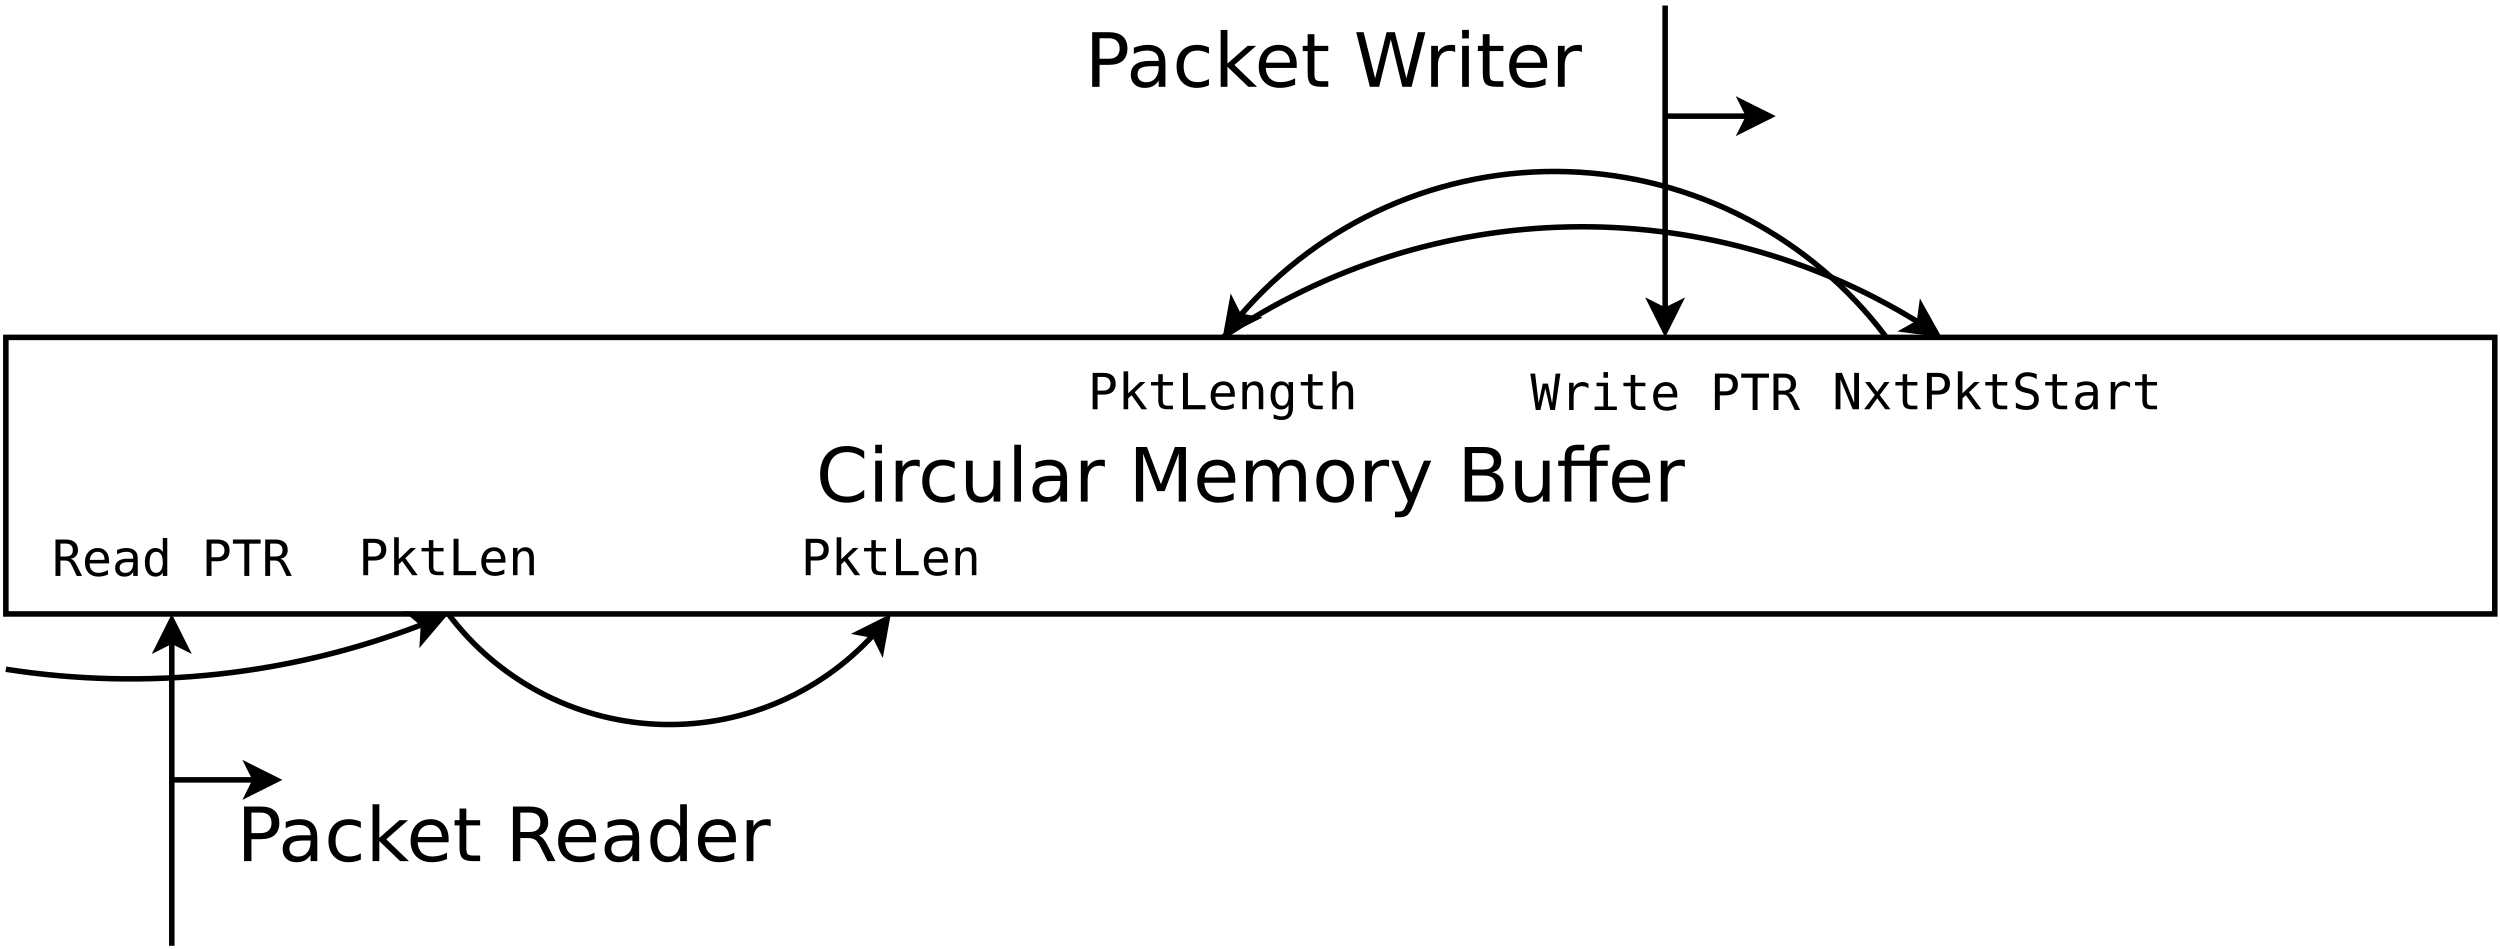<?xml version="1.0" encoding="UTF-8"?>
<svg xmlns="http://www.w3.org/2000/svg" xmlns:xlink="http://www.w3.org/1999/xlink" width="904pt" height="343pt" viewBox="0 0 904 343" version="1.1">
<defs>
<g>
<symbol overflow="visible" id="glyph0-0">
<path style="stroke:none;" d="M 1.344 4.781 L 1.344 -19.109 L 14.891 -19.109 L 14.891 4.781 Z M 2.875 3.281 L 13.391 3.281 L 13.391 -17.578 L 2.875 -17.578 Z M 2.875 3.281 "/>
</symbol>
<symbol overflow="visible" id="glyph0-1">
<path style="stroke:none;" d="M 17.453 -18.234 L 17.453 -15.406 C 16.547 -16.25 15.582 -16.875 14.562 -17.281 C 13.551 -17.695 12.473 -17.906 11.328 -17.906 C 9.066 -17.906 7.336 -17.211 6.141 -15.828 C 4.941 -14.453 4.344 -12.461 4.344 -9.859 C 4.344 -7.254 4.941 -5.258 6.141 -3.875 C 7.336 -2.5 9.066 -1.812 11.328 -1.812 C 12.473 -1.812 13.551 -2.02 14.562 -2.438 C 15.582 -2.852 16.547 -3.477 17.453 -4.312 L 17.453 -1.516 C 16.516 -0.879 15.52 -0.398 14.469 -0.078 C 13.426 0.234 12.328 0.391 11.172 0.391 C 8.18 0.391 5.82 -0.523 4.094 -2.359 C 2.375 -4.191 1.516 -6.691 1.516 -9.859 C 1.516 -13.035 2.375 -15.535 4.094 -17.359 C 5.82 -19.191 8.18 -20.109 11.172 -20.109 C 12.348 -20.109 13.457 -19.953 14.5 -19.641 C 15.551 -19.328 16.535 -18.859 17.453 -18.234 Z M 17.453 -18.234 "/>
</symbol>
<symbol overflow="visible" id="glyph0-2">
<path style="stroke:none;" d="M 2.547 -14.812 L 4.984 -14.812 L 4.984 0 L 2.547 0 Z M 2.547 -20.578 L 4.984 -20.578 L 4.984 -17.5 L 2.547 -17.5 Z M 2.547 -20.578 "/>
</symbol>
<symbol overflow="visible" id="glyph0-3">
<path style="stroke:none;" d="M 11.141 -12.547 C 10.867 -12.703 10.57 -12.816 10.25 -12.891 C 9.926 -12.961 9.57 -13 9.188 -13 C 7.812 -13 6.754 -12.551 6.016 -11.656 C 5.273 -10.758 4.906 -9.477 4.906 -7.812 L 4.906 0 L 2.453 0 L 2.453 -14.812 L 4.906 -14.812 L 4.906 -12.516 C 5.414 -13.41 6.082 -14.078 6.906 -14.516 C 7.727 -14.953 8.723 -15.172 9.891 -15.172 C 10.055 -15.172 10.238 -15.16 10.438 -15.141 C 10.645 -15.117 10.875 -15.086 11.125 -15.047 Z M 11.141 -12.547 "/>
</symbol>
<symbol overflow="visible" id="glyph0-4">
<path style="stroke:none;" d="M 13.219 -14.25 L 13.219 -11.969 C 12.531 -12.352 11.836 -12.641 11.141 -12.828 C 10.453 -13.016 9.754 -13.109 9.047 -13.109 C 7.473 -13.109 6.25 -12.609 5.375 -11.609 C 4.5 -10.609 4.062 -9.203 4.062 -7.391 C 4.062 -5.586 4.5 -4.188 5.375 -3.188 C 6.25 -2.188 7.473 -1.688 9.047 -1.688 C 9.754 -1.688 10.453 -1.781 11.141 -1.969 C 11.836 -2.156 12.531 -2.438 13.219 -2.812 L 13.219 -0.562 C 12.539 -0.25 11.836 -0.016 11.109 0.141 C 10.379 0.305 9.602 0.391 8.781 0.391 C 6.551 0.391 4.781 -0.312 3.469 -1.719 C 2.156 -3.125 1.5 -5.016 1.5 -7.391 C 1.5 -9.805 2.16 -11.707 3.484 -13.094 C 4.816 -14.477 6.633 -15.172 8.938 -15.172 C 9.688 -15.172 10.414 -15.094 11.125 -14.938 C 11.844 -14.789 12.539 -14.562 13.219 -14.25 Z M 13.219 -14.25 "/>
</symbol>
<symbol overflow="visible" id="glyph0-5">
<path style="stroke:none;" d="M 2.297 -5.844 L 2.297 -14.812 L 4.734 -14.812 L 4.734 -5.938 C 4.734 -4.539 5.004 -3.488 5.547 -2.781 C 6.098 -2.082 6.922 -1.734 8.016 -1.734 C 9.328 -1.734 10.363 -2.148 11.125 -2.984 C 11.895 -3.828 12.281 -4.973 12.281 -6.422 L 12.281 -14.812 L 14.719 -14.812 L 14.719 0 L 12.281 0 L 12.281 -2.281 C 11.688 -1.375 11 -0.703 10.219 -0.266 C 9.438 0.172 8.531 0.391 7.5 0.391 C 5.801 0.391 4.508 -0.141 3.625 -1.203 C 2.738 -2.266 2.297 -3.812 2.297 -5.844 Z M 8.422 -15.172 Z M 8.422 -15.172 "/>
</symbol>
<symbol overflow="visible" id="glyph0-6">
<path style="stroke:none;" d="M 2.547 -20.578 L 4.984 -20.578 L 4.984 0 L 2.547 0 Z M 2.547 -20.578 "/>
</symbol>
<symbol overflow="visible" id="glyph0-7">
<path style="stroke:none;" d="M 9.281 -7.453 C 7.32 -7.453 5.961 -7.223 5.203 -6.766 C 4.441 -6.316 4.062 -5.551 4.062 -4.469 C 4.062 -3.602 4.344 -2.914 4.906 -2.406 C 5.477 -1.906 6.254 -1.656 7.234 -1.656 C 8.586 -1.656 9.672 -2.133 10.484 -3.094 C 11.297 -4.051 11.703 -5.32 11.703 -6.906 L 11.703 -7.453 Z M 14.141 -8.453 L 14.141 0 L 11.703 0 L 11.703 -2.25 C 11.148 -1.352 10.457 -0.688 9.625 -0.25 C 8.801 0.176 7.789 0.391 6.594 0.391 C 5.07 0.391 3.863 -0.035 2.969 -0.891 C 2.07 -1.742 1.625 -2.883 1.625 -4.312 C 1.625 -5.977 2.18 -7.234 3.297 -8.078 C 4.41 -8.93 6.078 -9.359 8.297 -9.359 L 11.703 -9.359 L 11.703 -9.594 C 11.703 -10.707 11.332 -11.57 10.594 -12.188 C 9.863 -12.801 8.832 -13.109 7.5 -13.109 C 6.656 -13.109 5.832 -13.004 5.031 -12.797 C 4.227 -12.598 3.457 -12.297 2.719 -11.891 L 2.719 -14.141 C 3.602 -14.484 4.461 -14.738 5.297 -14.906 C 6.141 -15.082 6.957 -15.172 7.75 -15.172 C 9.895 -15.172 11.492 -14.613 12.547 -13.5 C 13.609 -12.395 14.141 -10.711 14.141 -8.453 Z M 14.141 -8.453 "/>
</symbol>
<symbol overflow="visible" id="glyph0-8">
<path style="stroke:none;" d=""/>
</symbol>
<symbol overflow="visible" id="glyph0-9">
<path style="stroke:none;" d="M 2.656 -19.75 L 6.641 -19.75 L 11.688 -6.312 L 16.75 -19.75 L 20.734 -19.75 L 20.734 0 L 18.125 0 L 18.125 -17.344 L 13.031 -3.797 L 10.344 -3.797 L 5.25 -17.344 L 5.25 0 L 2.656 0 Z M 2.656 -19.75 "/>
</symbol>
<symbol overflow="visible" id="glyph0-10">
<path style="stroke:none;" d="M 15.234 -8.016 L 15.234 -6.828 L 4.031 -6.828 C 4.133 -5.148 4.641 -3.875 5.547 -3 C 6.453 -2.125 7.711 -1.688 9.328 -1.688 C 10.266 -1.688 11.172 -1.801 12.047 -2.031 C 12.922 -2.258 13.789 -2.602 14.656 -3.062 L 14.656 -0.75 C 13.781 -0.383 12.883 -0.102 11.969 0.094 C 11.051 0.289 10.125 0.391 9.188 0.391 C 6.82 0.391 4.945 -0.297 3.562 -1.672 C 2.188 -3.055 1.5 -4.922 1.5 -7.266 C 1.5 -9.691 2.148 -11.613 3.453 -13.031 C 4.766 -14.457 6.535 -15.172 8.766 -15.172 C 10.754 -15.172 12.328 -14.531 13.484 -13.25 C 14.648 -11.969 15.234 -10.223 15.234 -8.016 Z M 12.797 -8.734 C 12.773 -10.066 12.398 -11.129 11.672 -11.922 C 10.941 -12.711 9.977 -13.109 8.781 -13.109 C 7.426 -13.109 6.336 -12.723 5.516 -11.953 C 4.703 -11.191 4.234 -10.113 4.109 -8.719 Z M 12.797 -8.734 "/>
</symbol>
<symbol overflow="visible" id="glyph0-11">
<path style="stroke:none;" d="M 14.094 -11.969 C 14.695 -13.062 15.422 -13.867 16.266 -14.391 C 17.117 -14.91 18.117 -15.172 19.266 -15.172 C 20.805 -15.172 21.992 -14.629 22.828 -13.547 C 23.672 -12.473 24.094 -10.938 24.094 -8.938 L 24.094 0 L 21.641 0 L 21.641 -8.859 C 21.641 -10.285 21.391 -11.344 20.891 -12.031 C 20.391 -12.719 19.625 -13.062 18.594 -13.062 C 17.332 -13.062 16.332 -12.641 15.594 -11.797 C 14.863 -10.961 14.5 -9.82 14.5 -8.375 L 14.5 0 L 12.047 0 L 12.047 -8.859 C 12.047 -10.285 11.797 -11.344 11.297 -12.031 C 10.797 -12.719 10.02 -13.062 8.969 -13.062 C 7.727 -13.062 6.738 -12.641 6 -11.797 C 5.27 -10.953 4.906 -9.812 4.906 -8.375 L 4.906 0 L 2.453 0 L 2.453 -14.812 L 4.906 -14.812 L 4.906 -12.516 C 5.457 -13.422 6.117 -14.086 6.891 -14.516 C 7.672 -14.953 8.598 -15.172 9.672 -15.172 C 10.742 -15.172 11.656 -14.895 12.406 -14.344 C 13.164 -13.801 13.727 -13.008 14.094 -11.969 Z M 14.094 -11.969 "/>
</symbol>
<symbol overflow="visible" id="glyph0-12">
<path style="stroke:none;" d="M 8.297 -13.109 C 6.992 -13.109 5.961 -12.598 5.203 -11.578 C 4.441 -10.555 4.062 -9.16 4.062 -7.391 C 4.062 -5.617 4.438 -4.223 5.188 -3.203 C 5.945 -2.191 6.984 -1.688 8.297 -1.688 C 9.586 -1.688 10.613 -2.195 11.375 -3.219 C 12.133 -4.238 12.516 -5.629 12.516 -7.391 C 12.516 -9.148 12.133 -10.539 11.375 -11.562 C 10.613 -12.594 9.586 -13.109 8.297 -13.109 Z M 8.297 -15.172 C 10.41 -15.172 12.07 -14.484 13.281 -13.109 C 14.488 -11.734 15.094 -9.828 15.094 -7.391 C 15.094 -4.961 14.488 -3.055 13.281 -1.672 C 12.07 -0.297 10.41 0.391 8.297 0.391 C 6.172 0.391 4.504 -0.297 3.297 -1.672 C 2.098 -3.055 1.5 -4.961 1.5 -7.391 C 1.5 -9.828 2.098 -11.734 3.297 -13.109 C 4.504 -14.484 6.172 -15.172 8.297 -15.172 Z M 8.297 -15.172 "/>
</symbol>
<symbol overflow="visible" id="glyph0-13">
<path style="stroke:none;" d="M 8.719 1.375 C 8.031 3.133 7.359 4.285 6.703 4.828 C 6.055 5.367 5.188 5.641 4.094 5.641 L 2.141 5.641 L 2.141 3.594 L 3.578 3.594 C 4.242 3.594 4.758 3.43 5.125 3.109 C 5.5 2.797 5.91 2.051 6.359 0.875 L 6.797 -0.234 L 0.812 -14.812 L 3.391 -14.812 L 8.016 -3.234 L 12.641 -14.812 L 15.234 -14.812 Z M 8.719 1.375 "/>
</symbol>
<symbol overflow="visible" id="glyph0-14">
<path style="stroke:none;" d="M 5.328 -9.438 L 5.328 -2.203 L 9.625 -2.203 C 11.062 -2.203 12.125 -2.5 12.812 -3.094 C 13.5 -3.688 13.844 -4.598 13.844 -5.828 C 13.844 -7.055 13.5 -7.961 12.812 -8.547 C 12.125 -9.141 11.062 -9.438 9.625 -9.438 Z M 5.328 -17.562 L 5.328 -11.609 L 9.281 -11.609 C 10.594 -11.609 11.566 -11.852 12.203 -12.344 C 12.836 -12.832 13.156 -13.578 13.156 -14.578 C 13.156 -15.578 12.836 -16.32 12.203 -16.812 C 11.566 -17.312 10.594 -17.562 9.281 -17.562 Z M 2.656 -19.75 L 9.484 -19.75 C 11.523 -19.75 13.094 -19.328 14.188 -18.484 C 15.289 -17.641 15.844 -16.438 15.844 -14.875 C 15.844 -13.664 15.562 -12.703 15 -11.984 C 14.438 -11.273 13.609 -10.832 12.516 -10.656 C 13.828 -10.363 14.848 -9.77 15.578 -8.875 C 16.305 -7.988 16.672 -6.875 16.672 -5.531 C 16.672 -3.77 16.07 -2.406 14.875 -1.438 C 13.676 -0.477 11.969 0 9.75 0 L 2.656 0 Z M 2.656 -19.75 "/>
</symbol>
<symbol overflow="visible" id="glyph0-15">
<path style="stroke:none;" d="M 19.188 -20.578 L 19.188 -18.562 L 16.859 -18.562 C 15.984 -18.562 15.375 -18.383 15.031 -18.031 C 14.695 -17.676 14.531 -17.039 14.531 -16.125 L 14.531 -14.812 L 18.531 -14.812 L 18.531 -12.922 L 14.531 -12.922 L 14.531 0 L 12.078 0 L 12.078 -12.922 L 5.391 -12.922 L 5.391 0 L 2.953 0 L 2.953 -12.922 L 0.625 -12.922 L 0.625 -14.812 L 2.953 -14.812 L 2.953 -15.844 C 2.953 -17.5 3.332 -18.703 4.094 -19.453 C 4.863 -20.203 6.082 -20.578 7.75 -20.578 L 10.047 -20.578 L 10.047 -18.562 L 7.719 -18.562 C 6.852 -18.562 6.25 -18.383 5.906 -18.031 C 5.562 -17.676 5.391 -17.039 5.391 -16.125 L 5.391 -14.812 L 12.078 -14.812 L 12.078 -15.844 C 12.078 -17.5 12.457 -18.703 13.219 -19.453 C 13.988 -20.203 15.207 -20.578 16.875 -20.578 Z M 19.188 -20.578 "/>
</symbol>
<symbol overflow="visible" id="glyph0-16">
<path style="stroke:none;" d="M 5.328 -17.562 L 5.328 -10.141 L 8.688 -10.141 C 9.938 -10.141 10.898 -10.457 11.578 -11.094 C 12.254 -11.738 12.594 -12.656 12.594 -13.844 C 12.594 -15.031 12.254 -15.945 11.578 -16.594 C 10.898 -17.238 9.938 -17.562 8.688 -17.562 Z M 2.656 -19.75 L 8.688 -19.75 C 10.906 -19.75 12.578 -19.25 13.703 -18.25 C 14.836 -17.25 15.406 -15.781 15.406 -13.844 C 15.406 -11.895 14.836 -10.422 13.703 -9.422 C 12.578 -8.43 10.906 -7.938 8.688 -7.938 L 5.328 -7.938 L 5.328 0 L 2.656 0 Z M 2.656 -19.75 "/>
</symbol>
<symbol overflow="visible" id="glyph0-17">
<path style="stroke:none;" d="M 2.453 -20.578 L 4.906 -20.578 L 4.906 -8.422 L 12.172 -14.812 L 15.281 -14.812 L 7.422 -7.891 L 15.609 0 L 12.438 0 L 4.906 -7.234 L 4.906 0 L 2.453 0 Z M 2.453 -20.578 "/>
</symbol>
<symbol overflow="visible" id="glyph0-18">
<path style="stroke:none;" d="M 4.969 -19.031 L 4.969 -14.812 L 9.969 -14.812 L 9.969 -12.922 L 4.969 -12.922 L 4.969 -4.875 C 4.969 -3.664 5.129 -2.891 5.453 -2.547 C 5.785 -2.203 6.457 -2.031 7.469 -2.031 L 9.969 -2.031 L 9.969 0 L 7.469 0 C 5.594 0 4.297 -0.348 3.578 -1.047 C 2.867 -1.754 2.516 -3.031 2.516 -4.875 L 2.516 -12.922 L 0.734 -12.922 L 0.734 -14.812 L 2.516 -14.812 L 2.516 -19.031 Z M 4.969 -19.031 "/>
</symbol>
<symbol overflow="visible" id="glyph0-19">
<path style="stroke:none;" d="M 0.906 -19.75 L 3.594 -19.75 L 7.75 -3.062 L 11.891 -19.75 L 14.891 -19.75 L 19.047 -3.062 L 23.188 -19.75 L 25.906 -19.75 L 20.938 0 L 17.578 0 L 13.422 -17.141 L 9.203 0 L 5.844 0 Z M 0.906 -19.75 "/>
</symbol>
<symbol overflow="visible" id="glyph0-20">
<path style="stroke:none;" d="M 12.031 -9.266 C 12.602 -9.066 13.16 -8.648 13.703 -8.016 C 14.242 -7.379 14.785 -6.504 15.328 -5.391 L 18.047 0 L 15.172 0 L 12.641 -5.062 C 11.992 -6.383 11.363 -7.258 10.75 -7.688 C 10.133 -8.125 9.297 -8.344 8.234 -8.344 L 5.328 -8.344 L 5.328 0 L 2.656 0 L 2.656 -19.75 L 8.688 -19.75 C 10.945 -19.75 12.629 -19.273 13.734 -18.328 C 14.848 -17.391 15.406 -15.969 15.406 -14.062 C 15.406 -12.82 15.113 -11.789 14.531 -10.969 C 13.957 -10.145 13.125 -9.578 12.031 -9.266 Z M 5.328 -17.562 L 5.328 -10.547 L 8.688 -10.547 C 9.977 -10.547 10.953 -10.844 11.609 -11.438 C 12.266 -12.031 12.594 -12.906 12.594 -14.062 C 12.594 -15.219 12.266 -16.086 11.609 -16.672 C 10.953 -17.266 9.977 -17.562 8.688 -17.562 Z M 5.328 -17.562 "/>
</symbol>
<symbol overflow="visible" id="glyph0-21">
<path style="stroke:none;" d="M 12.297 -12.562 L 12.297 -20.578 L 14.734 -20.578 L 14.734 0 L 12.297 0 L 12.297 -2.219 C 11.785 -1.344 11.141 -0.688 10.359 -0.25 C 9.578 0.176 8.641 0.391 7.547 0.391 C 5.766 0.391 4.312 -0.32 3.188 -1.75 C 2.062 -3.188 1.5 -5.066 1.5 -7.391 C 1.5 -9.723 2.062 -11.602 3.188 -13.031 C 4.312 -14.457 5.766 -15.172 7.547 -15.172 C 8.641 -15.172 9.578 -14.957 10.359 -14.531 C 11.141 -14.102 11.785 -13.445 12.297 -12.562 Z M 4.016 -7.391 C 4.016 -5.598 4.379 -4.191 5.109 -3.172 C 5.848 -2.16 6.863 -1.656 8.156 -1.656 C 9.438 -1.656 10.445 -2.16 11.188 -3.172 C 11.926 -4.191 12.297 -5.598 12.297 -7.391 C 12.297 -9.18 11.926 -10.586 11.188 -11.609 C 10.445 -12.629 9.438 -13.141 8.156 -13.141 C 6.863 -13.141 5.848 -12.629 5.109 -11.609 C 4.379 -10.586 4.016 -9.18 4.016 -7.391 Z M 4.016 -7.391 "/>
</symbol>
<symbol overflow="visible" id="glyph1-0">
<path style="stroke:none;" d="M 0.922 3.188 L 0.922 -12.734 L 9.953 -12.734 L 9.953 3.188 Z M 1.938 2.188 L 8.938 2.188 L 8.938 -11.719 L 1.938 -11.719 Z M 1.938 2.188 "/>
</symbol>
<symbol overflow="visible" id="glyph1-1">
<path style="stroke:none;" d="M 0 -13.172 L 1.734 -13.172 L 3 -2.484 L 4.5 -9.547 L 6.359 -9.547 L 7.875 -2.453 L 9.141 -13.172 L 10.875 -13.172 L 8.906 0 L 7.219 0 L 5.438 -7.828 L 3.656 0 L 1.969 0 Z M 0 -13.172 "/>
</symbol>
<symbol overflow="visible" id="glyph1-2">
<path style="stroke:none;" d="M 10.188 -7.844 C 9.844 -8.113 9.488 -8.305 9.125 -8.422 C 8.77 -8.547 8.379 -8.609 7.953 -8.609 C 6.93 -8.609 6.156 -8.289 5.625 -7.656 C 5.094 -7.031 4.828 -6.113 4.828 -4.906 L 4.828 0 L 3.188 0 L 3.188 -9.875 L 4.828 -9.875 L 4.828 -7.953 C 5.098 -8.648 5.516 -9.18 6.078 -9.547 C 6.641 -9.922 7.301 -10.109 8.062 -10.109 C 8.469 -10.109 8.844 -10.055 9.188 -9.953 C 9.531 -9.859 9.863 -9.707 10.188 -9.5 Z M 10.188 -7.844 "/>
</symbol>
<symbol overflow="visible" id="glyph1-3">
<path style="stroke:none;" d="M 2.266 -9.875 L 6.406 -9.875 L 6.406 -1.266 L 9.625 -1.266 L 9.625 0 L 1.562 0 L 1.562 -1.266 L 4.781 -1.266 L 4.781 -8.609 L 2.266 -8.609 Z M 4.781 -13.719 L 6.406 -13.719 L 6.406 -11.672 L 4.781 -11.672 Z M 4.781 -13.719 "/>
</symbol>
<symbol overflow="visible" id="glyph1-4">
<path style="stroke:none;" d="M 5.422 -12.688 L 5.422 -9.875 L 9.109 -9.875 L 9.109 -8.609 L 5.422 -8.609 L 5.422 -3.25 C 5.422 -2.52 5.555 -2.008 5.828 -1.719 C 6.109 -1.438 6.594 -1.297 7.281 -1.297 L 9.109 -1.297 L 9.109 0 L 7.125 0 C 5.906 0 5.047 -0.242 4.547 -0.734 C 4.047 -1.223 3.797 -2.062 3.797 -3.25 L 3.797 -8.609 L 1.156 -8.609 L 1.156 -9.875 L 3.797 -9.875 L 3.797 -12.688 Z M 5.422 -12.688 "/>
</symbol>
<symbol overflow="visible" id="glyph1-5">
<path style="stroke:none;" d="M 9.812 -5.344 L 9.812 -4.547 L 2.781 -4.547 L 2.781 -4.5 C 2.781 -3.426 3.062 -2.594 3.625 -2 C 4.188 -1.414 4.977 -1.125 6 -1.125 C 6.52 -1.125 7.062 -1.203 7.625 -1.359 C 8.188 -1.523 8.785 -1.773 9.422 -2.109 L 9.422 -0.5 C 8.805 -0.25 8.211 -0.062 7.641 0.062 C 7.066 0.188 6.516 0.25 5.984 0.25 C 4.441 0.25 3.238 -0.207 2.375 -1.125 C 1.508 -2.039 1.078 -3.312 1.078 -4.938 C 1.078 -6.508 1.5 -7.766 2.344 -8.703 C 3.195 -9.641 4.328 -10.109 5.734 -10.109 C 6.992 -10.109 7.988 -9.68 8.719 -8.828 C 9.445 -7.984 9.812 -6.82 9.812 -5.344 Z M 8.188 -5.828 C 8.164 -6.773 7.941 -7.492 7.516 -7.984 C 7.086 -8.484 6.473 -8.734 5.672 -8.734 C 4.891 -8.734 4.242 -8.473 3.734 -7.953 C 3.234 -7.441 2.938 -6.727 2.844 -5.812 Z M 8.188 -5.828 "/>
</symbol>
<symbol overflow="visible" id="glyph1-6">
<path style="stroke:none;" d=""/>
</symbol>
<symbol overflow="visible" id="glyph1-7">
<path style="stroke:none;" d="M 3.516 -11.703 L 3.516 -6.75 L 5.578 -6.75 C 6.398 -6.75 7.039 -6.969 7.5 -7.406 C 7.969 -7.844 8.203 -8.453 8.203 -9.234 C 8.203 -10.016 7.973 -10.617 7.516 -11.047 C 7.055 -11.484 6.41 -11.703 5.578 -11.703 Z M 1.734 -13.172 L 5.578 -13.172 C 7.047 -13.172 8.16 -12.836 8.922 -12.172 C 9.68 -11.504 10.062 -10.523 10.062 -9.234 C 10.062 -7.93 9.68 -6.945 8.922 -6.281 C 8.172 -5.625 7.055 -5.297 5.578 -5.297 L 3.516 -5.297 L 3.516 0 L 1.734 0 Z M 1.734 -13.172 "/>
</symbol>
<symbol overflow="visible" id="glyph1-8">
<path style="stroke:none;" d="M 0.422 -13.172 L 10.453 -13.172 L 10.453 -11.672 L 6.344 -11.672 L 6.344 0 L 4.547 0 L 4.547 -11.672 L 0.422 -11.672 Z M 0.422 -13.172 "/>
</symbol>
<symbol overflow="visible" id="glyph1-9">
<path style="stroke:none;" d="M 6.703 -6.219 C 7.16 -6.102 7.551 -5.879 7.875 -5.547 C 8.195 -5.223 8.598 -4.57 9.078 -3.594 L 10.875 0 L 8.953 0 L 7.391 -3.328 C 6.941 -4.273 6.535 -4.883 6.172 -5.156 C 5.805 -5.426 5.332 -5.562 4.75 -5.562 L 3.047 -5.562 L 3.047 0 L 1.266 0 L 1.266 -13.172 L 4.938 -13.172 C 6.375 -13.172 7.477 -12.844 8.25 -12.188 C 9.02 -11.531 9.406 -10.586 9.406 -9.359 C 9.406 -8.484 9.164 -7.77 8.688 -7.219 C 8.219 -6.676 7.555 -6.344 6.703 -6.219 Z M 3.047 -11.703 L 3.047 -7.031 L 5 -7.031 C 5.852 -7.031 6.488 -7.219 6.906 -7.594 C 7.32 -7.977 7.531 -8.566 7.531 -9.359 C 7.531 -10.117 7.305 -10.695 6.859 -11.094 C 6.422 -11.5 5.781 -11.703 4.938 -11.703 Z M 3.047 -11.703 "/>
</symbol>
<symbol overflow="visible" id="glyph1-10">
<path style="stroke:none;" d="M 2.078 -13.719 L 3.75 -13.719 L 3.75 -5.781 L 8.016 -9.875 L 10 -9.875 L 6.109 -6.156 L 10.594 0 L 8.609 0 L 4.969 -5.094 L 3.75 -3.953 L 3.75 0 L 2.078 0 Z M 2.078 -13.719 "/>
</symbol>
<symbol overflow="visible" id="glyph1-11">
<path style="stroke:none;" d="M 1.891 -13.172 L 3.688 -13.172 L 3.688 -1.5 L 10.047 -1.5 L 10.047 0 L 1.891 0 Z M 1.891 -13.172 "/>
</symbol>
<symbol overflow="visible" id="glyph1-12">
<path style="stroke:none;" d="M 9.266 -6.125 L 9.266 0 L 7.641 0 L 7.641 -6.125 C 7.641 -7.008 7.484 -7.66 7.172 -8.078 C 6.859 -8.492 6.367 -8.703 5.703 -8.703 C 4.941 -8.703 4.359 -8.43 3.953 -7.891 C 3.547 -7.359 3.344 -6.586 3.344 -5.578 L 3.344 0 L 1.719 0 L 1.719 -9.875 L 3.344 -9.875 L 3.344 -8.391 C 3.633 -8.961 4.023 -9.391 4.516 -9.672 C 5.004 -9.961 5.586 -10.109 6.266 -10.109 C 7.273 -10.109 8.023 -9.773 8.516 -9.109 C 9.016 -8.453 9.266 -7.457 9.266 -6.125 Z M 9.266 -6.125 "/>
</symbol>
<symbol overflow="visible" id="glyph1-13">
<path style="stroke:none;" d="M 7.562 -5.016 C 7.562 -6.234 7.363 -7.156 6.969 -7.781 C 6.57 -8.414 5.992 -8.734 5.234 -8.734 C 4.441 -8.734 3.836 -8.414 3.422 -7.781 C 3.004 -7.156 2.797 -6.234 2.797 -5.016 C 2.797 -3.797 3.004 -2.867 3.422 -2.234 C 3.848 -1.598 4.457 -1.281 5.25 -1.281 C 6 -1.281 6.57 -1.598 6.969 -2.234 C 7.363 -2.879 7.562 -3.805 7.562 -5.016 Z M 9.188 -0.641 C 9.188 0.848 8.836 1.973 8.141 2.734 C 7.441 3.492 6.41 3.875 5.047 3.875 C 4.609 3.875 4.145 3.832 3.656 3.75 C 3.164 3.676 2.676 3.555 2.188 3.391 L 2.188 1.797 C 2.758 2.066 3.281 2.266 3.75 2.391 C 4.227 2.516 4.66 2.578 5.047 2.578 C 5.93 2.578 6.57 2.336 6.969 1.859 C 7.363 1.391 7.562 0.641 7.562 -0.391 L 7.562 -1.562 C 7.301 -1.008 6.945 -0.598 6.5 -0.328 C 6.062 -0.055 5.52 0.078 4.875 0.078 C 3.727 0.078 2.805 -0.383 2.109 -1.312 C 1.422 -2.238 1.078 -3.473 1.078 -5.016 C 1.078 -6.566 1.422 -7.801 2.109 -8.719 C 2.805 -9.645 3.727 -10.109 4.875 -10.109 C 5.508 -10.109 6.047 -9.984 6.484 -9.734 C 6.93 -9.484 7.289 -9.094 7.562 -8.562 L 7.562 -9.844 L 9.188 -9.844 Z M 9.188 -0.641 "/>
</symbol>
<symbol overflow="visible" id="glyph1-14">
<path style="stroke:none;" d="M 9.266 -6.125 L 9.266 0 L 7.641 0 L 7.641 -6.125 C 7.641 -7.008 7.484 -7.66 7.172 -8.078 C 6.859 -8.492 6.367 -8.703 5.703 -8.703 C 4.941 -8.703 4.359 -8.43 3.953 -7.891 C 3.547 -7.359 3.344 -6.586 3.344 -5.578 L 3.344 0 L 1.719 0 L 1.719 -13.719 L 3.344 -13.719 L 3.344 -8.391 C 3.633 -8.961 4.023 -9.391 4.516 -9.672 C 5.004 -9.961 5.586 -10.109 6.266 -10.109 C 7.273 -10.109 8.023 -9.773 8.516 -9.109 C 9.016 -8.453 9.266 -7.457 9.266 -6.125 Z M 9.266 -6.125 "/>
</symbol>
<symbol overflow="visible" id="glyph1-15">
<path style="stroke:none;" d="M 1.219 -13.172 L 3.484 -13.172 L 7.922 -2.328 L 7.922 -13.172 L 9.656 -13.172 L 9.656 0 L 7.391 0 L 2.953 -10.844 L 2.953 0 L 1.219 0 Z M 1.219 -13.172 "/>
</symbol>
<symbol overflow="visible" id="glyph1-16">
<path style="stroke:none;" d="M 9.859 -9.875 L 6.328 -5.156 L 10.203 0 L 8.328 0 L 5.438 -3.953 L 2.547 0 L 0.672 0 L 4.547 -5.156 L 1.016 -9.875 L 2.812 -9.875 L 5.438 -6.312 L 8.031 -9.875 Z M 9.859 -9.875 "/>
</symbol>
<symbol overflow="visible" id="glyph1-17">
<path style="stroke:none;" d="M 8.922 -12.719 L 8.922 -10.906 C 8.379 -11.258 7.836 -11.52 7.297 -11.688 C 6.754 -11.863 6.207 -11.953 5.656 -11.953 C 4.812 -11.953 4.145 -11.754 3.656 -11.359 C 3.164 -10.973 2.922 -10.453 2.922 -9.797 C 2.922 -9.211 3.082 -8.766 3.406 -8.453 C 3.727 -8.148 4.328 -7.895 5.203 -7.688 L 6.141 -7.484 C 7.367 -7.191 8.266 -6.734 8.828 -6.109 C 9.398 -5.492 9.688 -4.656 9.688 -3.594 C 9.688 -2.344 9.297 -1.391 8.516 -0.734 C 7.742 -0.078 6.617 0.25 5.141 0.25 C 4.516 0.25 3.891 0.18 3.266 0.047 C 2.648 -0.078 2.023 -0.27 1.391 -0.531 L 1.391 -2.438 C 2.066 -2.008 2.707 -1.691 3.312 -1.484 C 3.914 -1.285 4.523 -1.188 5.141 -1.188 C 6.035 -1.188 6.734 -1.391 7.234 -1.797 C 7.734 -2.203 7.984 -2.766 7.984 -3.484 C 7.984 -4.141 7.812 -4.641 7.469 -4.984 C 7.125 -5.336 6.523 -5.609 5.672 -5.797 L 4.719 -6.016 C 3.5 -6.285 2.609 -6.703 2.047 -7.266 C 1.492 -7.828 1.219 -8.578 1.219 -9.516 C 1.219 -10.691 1.613 -11.633 2.406 -12.344 C 3.195 -13.051 4.25 -13.406 5.562 -13.406 C 6.07 -13.406 6.602 -13.348 7.156 -13.234 C 7.719 -13.117 8.305 -12.945 8.922 -12.719 Z M 8.922 -12.719 "/>
</symbol>
<symbol overflow="visible" id="glyph1-18">
<path style="stroke:none;" d="M 6.188 -4.969 L 5.656 -4.969 C 4.707 -4.969 3.992 -4.801 3.516 -4.469 C 3.035 -4.133 2.797 -3.641 2.797 -2.984 C 2.797 -2.391 2.973 -1.926 3.328 -1.594 C 3.691 -1.27 4.191 -1.109 4.828 -1.109 C 5.723 -1.109 6.426 -1.414 6.938 -2.031 C 7.445 -2.656 7.703 -3.516 7.703 -4.609 L 7.703 -4.969 Z M 9.344 -5.641 L 9.344 0 L 7.703 0 L 7.703 -1.469 C 7.359 -0.875 6.922 -0.438 6.391 -0.156 C 5.867 0.113 5.234 0.25 4.484 0.25 C 3.473 0.25 2.664 -0.031 2.062 -0.594 C 1.469 -1.164 1.172 -1.926 1.172 -2.875 C 1.172 -3.977 1.539 -4.812 2.281 -5.375 C 3.02 -5.945 4.102 -6.234 5.531 -6.234 L 7.703 -6.234 L 7.703 -6.484 C 7.703 -7.273 7.504 -7.848 7.109 -8.203 C 6.711 -8.555 6.082 -8.734 5.219 -8.734 C 4.664 -8.734 4.109 -8.656 3.547 -8.5 C 2.984 -8.344 2.43 -8.113 1.891 -7.812 L 1.891 -9.422 C 2.492 -9.648 3.066 -9.82 3.609 -9.938 C 4.16 -10.051 4.695 -10.109 5.219 -10.109 C 6.039 -10.109 6.738 -9.988 7.312 -9.75 C 7.895 -9.508 8.363 -9.148 8.719 -8.672 C 8.945 -8.379 9.109 -8.016 9.203 -7.578 C 9.297 -7.148 9.344 -6.504 9.344 -5.641 Z M 9.344 -5.641 "/>
</symbol>
<symbol overflow="visible" id="glyph1-19">
<path style="stroke:none;" d="M 7.562 -8.609 L 7.562 -13.719 L 9.188 -13.719 L 9.188 0 L 7.562 0 L 7.562 -1.25 C 7.289 -0.758 6.93 -0.383 6.484 -0.125 C 6.035 0.125 5.52 0.25 4.938 0.25 C 3.738 0.25 2.797 -0.207 2.109 -1.125 C 1.422 -2.051 1.078 -3.332 1.078 -4.969 C 1.078 -6.57 1.422 -7.828 2.109 -8.734 C 2.805 -9.648 3.75 -10.109 4.938 -10.109 C 5.531 -10.109 6.051 -9.977 6.5 -9.719 C 6.945 -9.469 7.301 -9.098 7.562 -8.609 Z M 2.797 -4.938 C 2.797 -3.676 2.992 -2.723 3.391 -2.078 C 3.797 -1.441 4.391 -1.125 5.172 -1.125 C 5.953 -1.125 6.547 -1.445 6.953 -2.094 C 7.359 -2.738 7.562 -3.688 7.562 -4.938 C 7.562 -6.188 7.359 -7.129 6.953 -7.766 C 6.547 -8.41 5.953 -8.734 5.172 -8.734 C 4.391 -8.734 3.797 -8.41 3.391 -7.766 C 2.992 -7.129 2.797 -6.188 2.797 -4.938 Z M 2.797 -4.938 "/>
</symbol>
</g>
</defs>
<g id="surface134946">
<rect x="0" y="0" width="904" height="343" style="fill:rgb(100%,100%,100%);fill-opacity:1;stroke:none;"/>
<path style="fill-rule:evenodd;fill:rgb(100%,100%,100%);fill-opacity:1;stroke-width:0.1;stroke-linecap:butt;stroke-linejoin:miter;stroke:rgb(0%,0%,0%);stroke-opacity:1;stroke-miterlimit:10;" d="M 3 5 L 48 5 L 48 10 L 3 10 Z M 3 5 " transform="matrix(20,0,0,20,-57.884,22)"/>
<g style="fill:rgb(0%,0%,0%);fill-opacity:1;">
  <use xlink:href="#glyph0-1" x="295.047" y="181.39"/>
  <use xlink:href="#glyph0-2" x="313.936" y="181.39"/>
  <use xlink:href="#glyph0-3" x="321.436" y="181.39"/>
  <use xlink:href="#glyph0-4" x="331.991" y="181.39"/>
  <use xlink:href="#glyph0-5" x="346.991" y="181.39"/>
  <use xlink:href="#glyph0-6" x="364.214" y="181.39"/>
  <use xlink:href="#glyph0-7" x="371.714" y="181.39"/>
  <use xlink:href="#glyph0-3" x="388.38" y="181.39"/>
  <use xlink:href="#glyph0-8" x="399.491" y="181.39"/>
  <use xlink:href="#glyph0-9" x="408.102" y="181.39"/>
  <use xlink:href="#glyph0-10" x="431.436" y="181.39"/>
  <use xlink:href="#glyph0-11" x="448.102" y="181.39"/>
  <use xlink:href="#glyph0-12" x="474.491" y="181.39"/>
  <use xlink:href="#glyph0-3" x="491.158" y="181.39"/>
  <use xlink:href="#glyph0-13" x="502.269" y="181.39"/>
  <use xlink:href="#glyph0-8" x="518.38" y="181.39"/>
  <use xlink:href="#glyph0-14" x="526.991" y="181.39"/>
  <use xlink:href="#glyph0-5" x="545.602" y="181.39"/>
  <use xlink:href="#glyph0-15" x="562.825" y="181.39"/>
  <use xlink:href="#glyph0-10" x="581.436" y="181.39"/>
  <use xlink:href="#glyph0-3" x="598.102" y="181.39"/>
</g>
<path style="fill:none;stroke-width:0.1;stroke-linecap:butt;stroke-linejoin:miter;stroke:rgb(0%,0%,0%);stroke-opacity:1;stroke-miterlimit:10;" d="M 33 -1 L 33 4.513 " transform="matrix(20,0,0,20,-57.884,22)"/>
<path style="fill-rule:evenodd;fill:rgb(0%,0%,0%);fill-opacity:1;stroke-width:0.1;stroke-linecap:butt;stroke-linejoin:miter;stroke:rgb(0%,0%,0%);stroke-opacity:1;stroke-miterlimit:10;" d="M 33 4.888 L 32.75 4.388 L 33 4.513 L 33.25 4.388 Z M 33 4.888 " transform="matrix(20,0,0,20,-57.884,22)"/>
<path style="fill:none;stroke-width:0.1;stroke-linecap:butt;stroke-linejoin:miter;stroke:rgb(0%,0%,0%);stroke-opacity:1;stroke-miterlimit:10;" d="M 33 1 L 34.513 1 " transform="matrix(20,0,0,20,-57.884,22)"/>
<path style="fill-rule:evenodd;fill:rgb(0%,0%,0%);fill-opacity:1;stroke-width:0.1;stroke-linecap:butt;stroke-linejoin:miter;stroke:rgb(0%,0%,0%);stroke-opacity:1;stroke-miterlimit:10;" d="M 34.888 1 L 34.388 1.25 L 34.513 1 L 34.388 0.75 Z M 34.888 1 " transform="matrix(20,0,0,20,-57.884,22)"/>
<path style="fill:none;stroke-width:0.1;stroke-linecap:butt;stroke-linejoin:miter;stroke:rgb(0%,0%,0%);stroke-opacity:1;stroke-miterlimit:10;" d="M 37 5 C 35.635 3.18 33.517 2.078 31.243 2.004 C 28.969 1.93 26.784 2.893 25.304 4.621 " transform="matrix(20,0,0,20,-57.884,22)"/>
<path style="fill-rule:evenodd;fill:rgb(0%,0%,0%);fill-opacity:1;stroke-width:0.1;stroke-linecap:butt;stroke-linejoin:miter;stroke:rgb(0%,0%,0%);stroke-opacity:1;stroke-miterlimit:10;" d="M 25.067 4.911 L 25.167 4.361 L 25.292 4.611 L 25.567 4.661 Z M 25.067 4.911 " transform="matrix(20,0,0,20,-57.884,22)"/>
<g style="fill:rgb(0%,0%,0%);fill-opacity:1;">
  <use xlink:href="#glyph1-1" x="553.367" y="148.262"/>
  <use xlink:href="#glyph1-2" x="564.201" y="148.262"/>
  <use xlink:href="#glyph1-3" x="575.034" y="148.262"/>
  <use xlink:href="#glyph1-4" x="585.867" y="148.262"/>
  <use xlink:href="#glyph1-5" x="596.701" y="148.262"/>
  <use xlink:href="#glyph1-6" x="607.534" y="148.262"/>
  <use xlink:href="#glyph1-7" x="618.367" y="148.262"/>
  <use xlink:href="#glyph1-8" x="629.201" y="148.262"/>
  <use xlink:href="#glyph1-9" x="640.034" y="148.262"/>
</g>
<g style="fill:rgb(0%,0%,0%);fill-opacity:1;">
  <use xlink:href="#glyph1-7" x="393.367" y="147.996"/>
  <use xlink:href="#glyph1-10" x="404.201" y="147.996"/>
  <use xlink:href="#glyph1-4" x="415.034" y="147.996"/>
  <use xlink:href="#glyph1-11" x="425.867" y="147.996"/>
  <use xlink:href="#glyph1-5" x="436.701" y="147.996"/>
  <use xlink:href="#glyph1-12" x="447.534" y="147.996"/>
  <use xlink:href="#glyph1-13" x="458.367" y="147.996"/>
  <use xlink:href="#glyph1-4" x="469.201" y="147.996"/>
  <use xlink:href="#glyph1-14" x="480.034" y="147.996"/>
</g>
<path style="fill:none;stroke-width:0.1;stroke-linecap:butt;stroke-linejoin:miter;stroke:rgb(0%,0%,0%);stroke-opacity:1;stroke-miterlimit:10;" d="M 25 5 C 28.777 2.433 33.711 2.329 37.592 4.735 " transform="matrix(20,0,0,20,-57.884,22)"/>
<path style="fill-rule:evenodd;fill:rgb(0%,0%,0%);fill-opacity:1;stroke-width:0.1;stroke-linecap:butt;stroke-linejoin:miter;stroke:rgb(0%,0%,0%);stroke-opacity:1;stroke-miterlimit:10;" d="M 37.907 4.937 L 37.354 4.863 L 37.597 4.726 L 37.635 4.449 Z M 37.907 4.937 " transform="matrix(20,0,0,20,-57.884,22)"/>
<g style="fill:rgb(0%,0%,0%);fill-opacity:1;">
  <use xlink:href="#glyph1-15" x="662.547" y="147.996"/>
  <use xlink:href="#glyph1-16" x="673.38" y="147.996"/>
  <use xlink:href="#glyph1-4" x="684.214" y="147.996"/>
  <use xlink:href="#glyph1-7" x="695.047" y="147.996"/>
  <use xlink:href="#glyph1-10" x="705.88" y="147.996"/>
  <use xlink:href="#glyph1-4" x="716.714" y="147.996"/>
  <use xlink:href="#glyph1-17" x="727.547" y="147.996"/>
  <use xlink:href="#glyph1-4" x="738.38" y="147.996"/>
  <use xlink:href="#glyph1-18" x="749.214" y="147.996"/>
  <use xlink:href="#glyph1-2" x="760.047" y="147.996"/>
  <use xlink:href="#glyph1-4" x="770.88" y="147.996"/>
</g>
<path style="fill:none;stroke-width:0.1;stroke-linecap:butt;stroke-linejoin:miter;stroke:rgb(0%,0%,0%);stroke-opacity:1;stroke-miterlimit:10;" d="M 6 16 L 6 10.487 " transform="matrix(20,0,0,20,-57.884,22)"/>
<path style="fill-rule:evenodd;fill:rgb(0%,0%,0%);fill-opacity:1;stroke-width:0.1;stroke-linecap:butt;stroke-linejoin:miter;stroke:rgb(0%,0%,0%);stroke-opacity:1;stroke-miterlimit:10;" d="M 6 10.112 L 6.25 10.612 L 6 10.487 L 5.75 10.612 Z M 6 10.112 " transform="matrix(20,0,0,20,-57.884,22)"/>
<g style="fill:rgb(0%,0%,0%);fill-opacity:1;">
  <use xlink:href="#glyph1-9" x="18.797" y="208.262"/>
  <use xlink:href="#glyph1-5" x="29.63" y="208.262"/>
  <use xlink:href="#glyph1-18" x="40.464" y="208.262"/>
  <use xlink:href="#glyph1-19" x="51.297" y="208.262"/>
  <use xlink:href="#glyph1-6" x="62.13" y="208.262"/>
  <use xlink:href="#glyph1-7" x="72.964" y="208.262"/>
  <use xlink:href="#glyph1-8" x="83.797" y="208.262"/>
  <use xlink:href="#glyph1-9" x="94.63" y="208.262"/>
</g>
<path style="fill:none;stroke-width:0.1;stroke-linecap:butt;stroke-linejoin:miter;stroke:rgb(0%,0%,0%);stroke-opacity:1;stroke-miterlimit:10;" d="M 6 13 L 7.513 13 " transform="matrix(20,0,0,20,-57.884,22)"/>
<path style="fill-rule:evenodd;fill:rgb(0%,0%,0%);fill-opacity:1;stroke-width:0.1;stroke-linecap:butt;stroke-linejoin:miter;stroke:rgb(0%,0%,0%);stroke-opacity:1;stroke-miterlimit:10;" d="M 7.888 13 L 7.388 13.25 L 7.513 13 L 7.388 12.75 Z M 7.888 13 " transform="matrix(20,0,0,20,-57.884,22)"/>
<path style="fill:none;stroke-width:0.1;stroke-linecap:butt;stroke-linejoin:miter;stroke:rgb(0%,0%,0%);stroke-opacity:1;stroke-miterlimit:10;" d="M 3 11 C 5.544 11.396 8.148 11.115 10.549 10.183 " transform="matrix(20,0,0,20,-57.884,22)"/>
<path style="fill-rule:evenodd;fill:rgb(0%,0%,0%);fill-opacity:1;stroke-width:0.1;stroke-linecap:butt;stroke-linejoin:miter;stroke:rgb(0%,0%,0%);stroke-opacity:1;stroke-miterlimit:10;" d="M 10.897 10.044 L 10.535 10.47 L 10.552 10.191 L 10.339 10.01 Z M 10.897 10.044 " transform="matrix(20,0,0,20,-57.884,22)"/>
<g style="fill:rgb(0%,0%,0%);fill-opacity:1;">
  <use xlink:href="#glyph1-7" x="129.617" y="207.996"/>
  <use xlink:href="#glyph1-10" x="140.451" y="207.996"/>
  <use xlink:href="#glyph1-4" x="151.284" y="207.996"/>
  <use xlink:href="#glyph1-11" x="162.117" y="207.996"/>
  <use xlink:href="#glyph1-5" x="172.951" y="207.996"/>
  <use xlink:href="#glyph1-12" x="183.784" y="207.996"/>
</g>
<path style="fill:none;stroke-width:0.1;stroke-linecap:butt;stroke-linejoin:miter;stroke:rgb(0%,0%,0%);stroke-opacity:1;stroke-miterlimit:10;" d="M 11 10 C 11.893 11.191 13.271 11.922 14.757 11.994 C 16.244 12.066 17.686 11.472 18.69 10.373 " transform="matrix(20,0,0,20,-57.884,22)"/>
<path style="fill-rule:evenodd;fill:rgb(0%,0%,0%);fill-opacity:1;stroke-width:0.1;stroke-linecap:butt;stroke-linejoin:miter;stroke:rgb(0%,0%,0%);stroke-opacity:1;stroke-miterlimit:10;" d="M 18.933 10.089 L 18.833 10.639 L 18.708 10.389 L 18.433 10.339 Z M 18.933 10.089 " transform="matrix(20,0,0,20,-57.884,22)"/>
<g style="fill:rgb(0%,0%,0%);fill-opacity:1;">
  <use xlink:href="#glyph1-7" x="289.617" y="207.996"/>
  <use xlink:href="#glyph1-10" x="300.451" y="207.996"/>
  <use xlink:href="#glyph1-4" x="311.284" y="207.996"/>
  <use xlink:href="#glyph1-11" x="322.117" y="207.996"/>
  <use xlink:href="#glyph1-5" x="332.951" y="207.996"/>
  <use xlink:href="#glyph1-12" x="343.784" y="207.996"/>
</g>
<g style="fill:rgb(0%,0%,0%);fill-opacity:1;">
  <use xlink:href="#glyph0-16" x="392.273" y="31.39"/>
  <use xlink:href="#glyph0-7" x="407.273" y="31.39"/>
  <use xlink:href="#glyph0-4" x="423.94" y="31.39"/>
  <use xlink:href="#glyph0-17" x="438.94" y="31.39"/>
  <use xlink:href="#glyph0-10" x="453.662" y="31.39"/>
  <use xlink:href="#glyph0-18" x="470.329" y="31.39"/>
  <use xlink:href="#glyph0-8" x="480.885" y="31.39"/>
  <use xlink:href="#glyph0-19" x="489.496" y="31.39"/>
  <use xlink:href="#glyph0-3" x="515.051" y="31.39"/>
  <use xlink:href="#glyph0-2" x="526.162" y="31.39"/>
  <use xlink:href="#glyph0-18" x="533.662" y="31.39"/>
  <use xlink:href="#glyph0-10" x="544.218" y="31.39"/>
  <use xlink:href="#glyph0-3" x="560.885" y="31.39"/>
</g>
<g style="fill:rgb(0%,0%,0%);fill-opacity:1;">
  <use xlink:href="#glyph0-16" x="85.594" y="311.39"/>
  <use xlink:href="#glyph0-7" x="100.594" y="311.39"/>
  <use xlink:href="#glyph0-4" x="117.26" y="311.39"/>
  <use xlink:href="#glyph0-17" x="132.26" y="311.39"/>
  <use xlink:href="#glyph0-10" x="146.983" y="311.39"/>
  <use xlink:href="#glyph0-18" x="163.649" y="311.39"/>
  <use xlink:href="#glyph0-8" x="174.205" y="311.39"/>
  <use xlink:href="#glyph0-20" x="182.816" y="311.39"/>
  <use xlink:href="#glyph0-10" x="200.316" y="311.39"/>
  <use xlink:href="#glyph0-7" x="216.983" y="311.39"/>
  <use xlink:href="#glyph0-21" x="233.649" y="311.39"/>
  <use xlink:href="#glyph0-10" x="250.872" y="311.39"/>
  <use xlink:href="#glyph0-3" x="267.538" y="311.39"/>
</g>
</g>
</svg>
